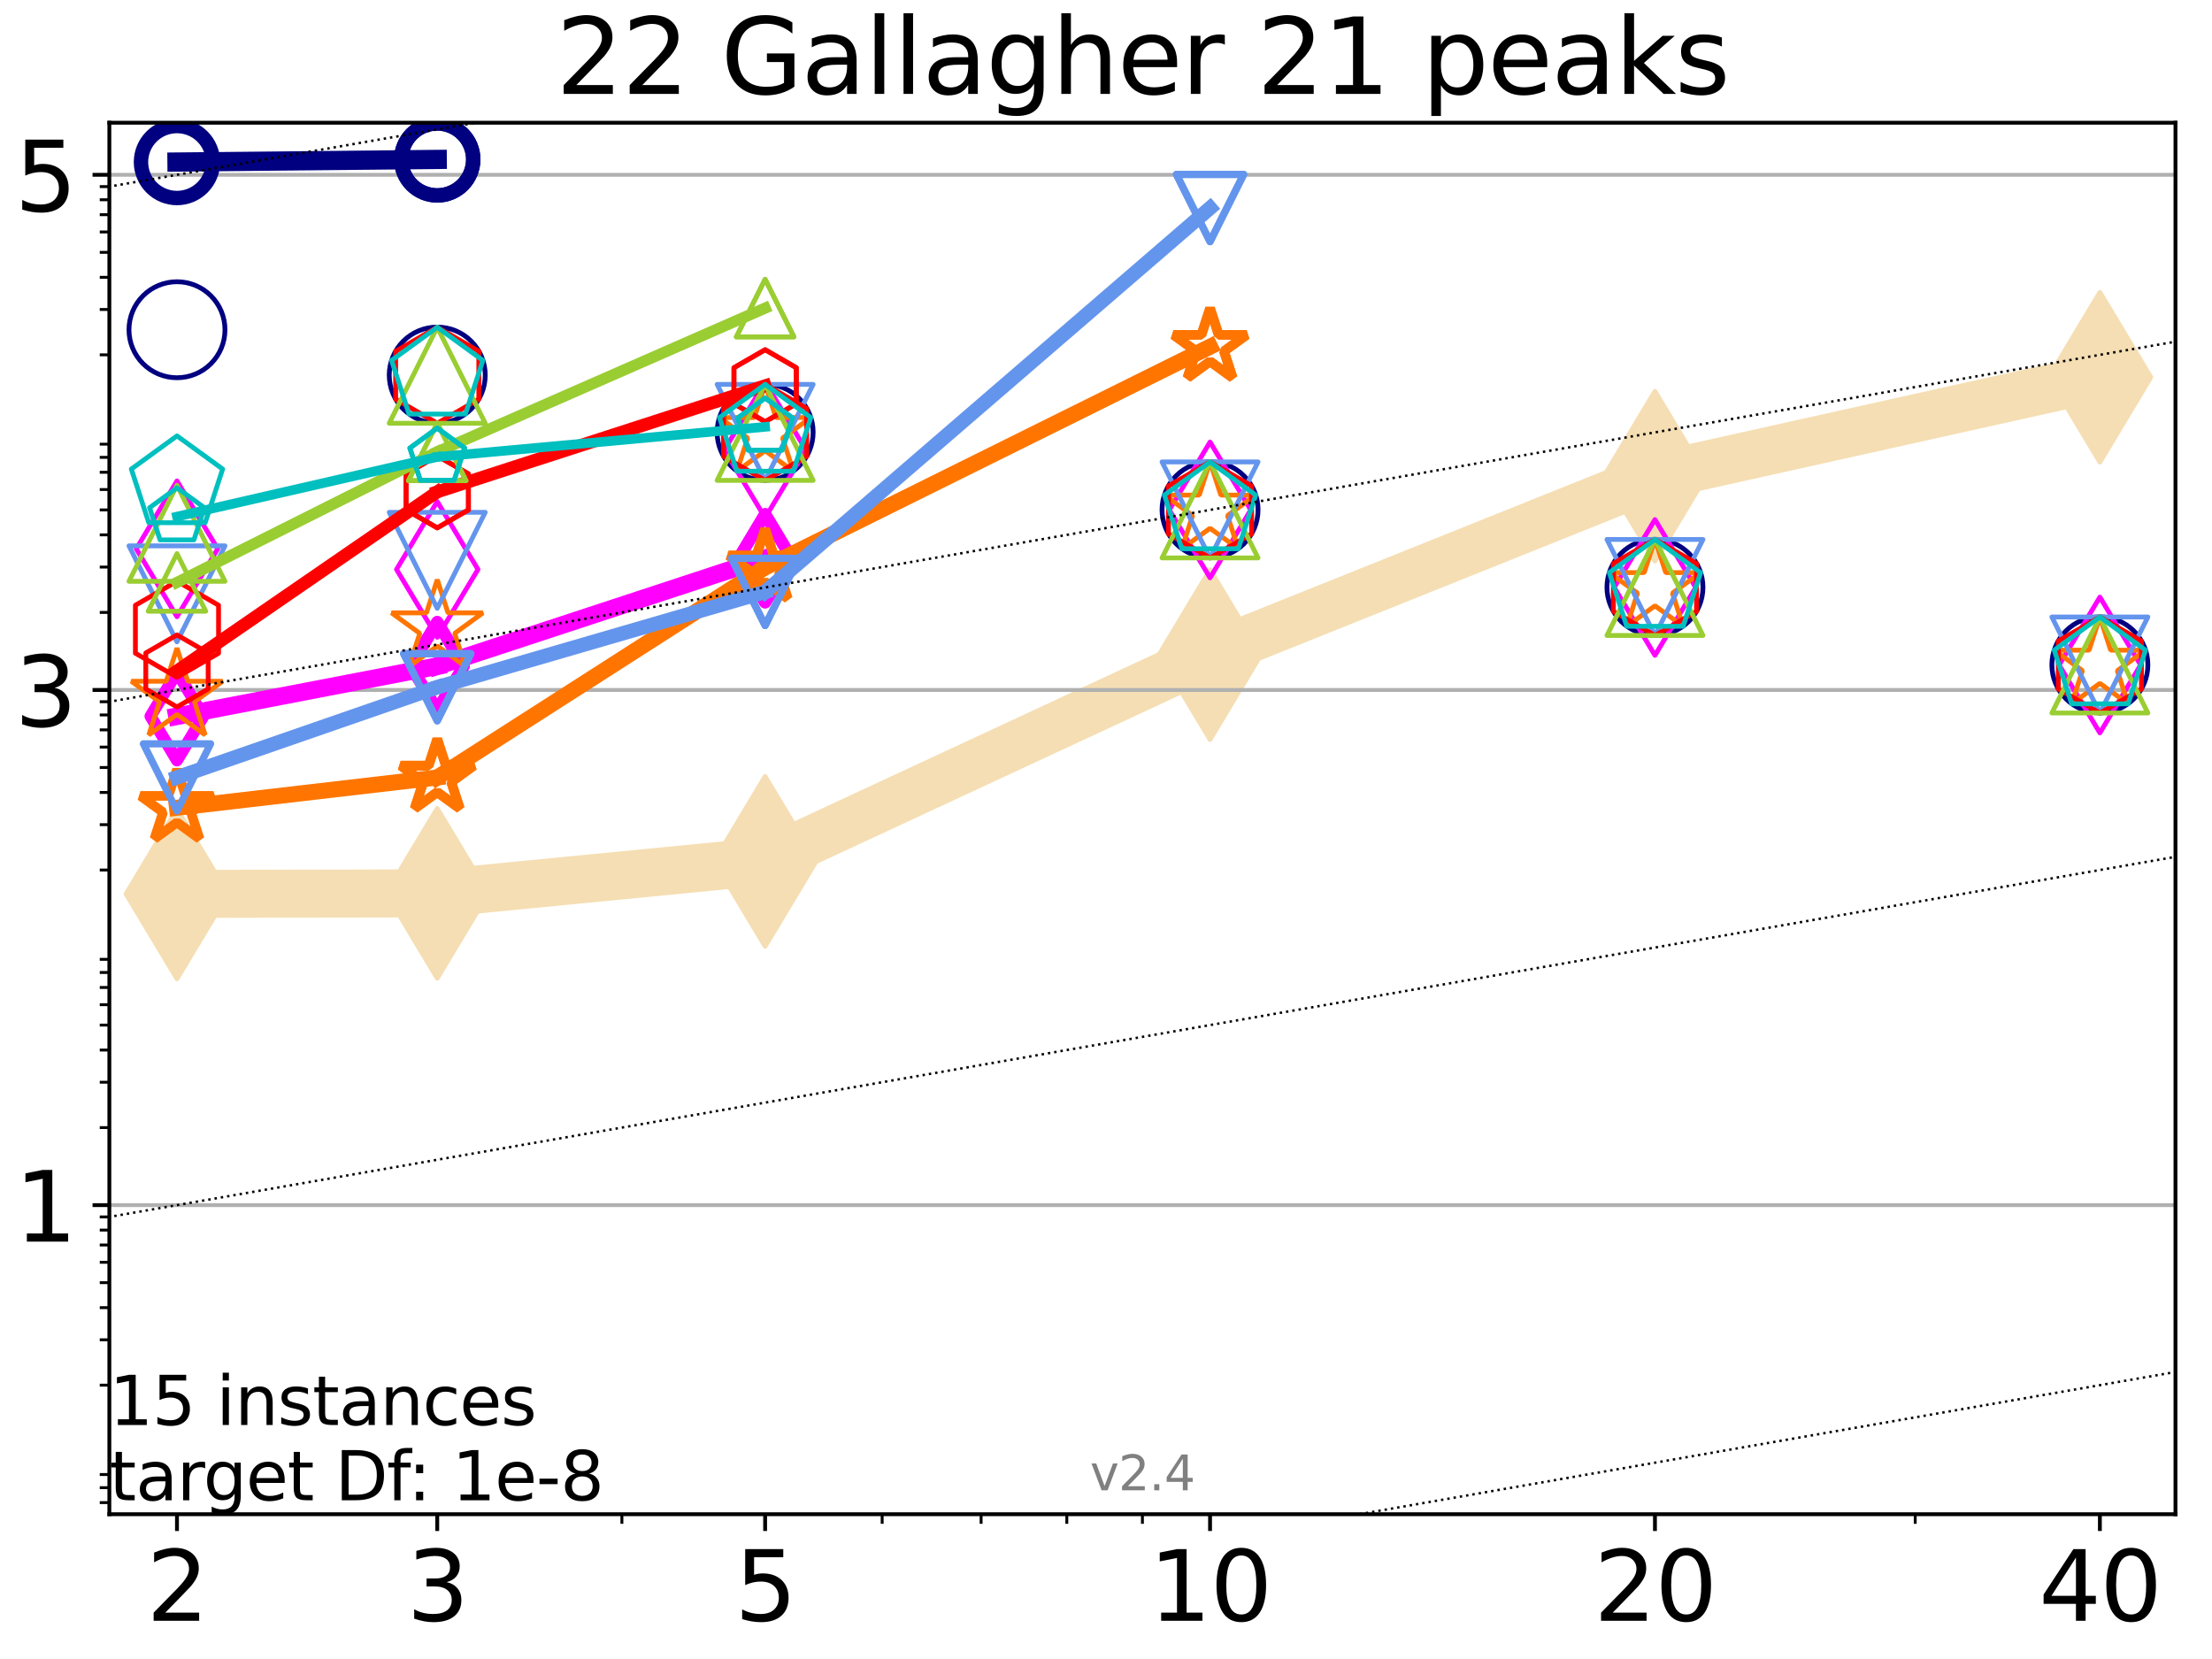 <?xml version="1.0" encoding="utf-8" standalone="no"?>
<!DOCTYPE svg PUBLIC "-//W3C//DTD SVG 1.1//EN"
  "http://www.w3.org/Graphics/SVG/1.1/DTD/svg11.dtd">
<svg height="345.6pt" version="1.1" viewBox="0 0 460.8 345.6" width="460.8pt" xmlns="http://www.w3.org/2000/svg" xmlns:xlink="http://www.w3.org/1999/xlink">
 <defs>
  <style type="text/css">*{stroke-linecap:butt;stroke-linejoin:round;}</style>
 </defs>
 <g id="figure_1">
  <g id="patch_1">
   <path d="M 0 345.6 
L 460.8 345.6 
L 460.8 0 
L 0 0 
z
" style="fill:#ffffff;"/>
  </g>
  <g id="axes_1">
   <g id="patch_2">
    <path d="M 22.78 315.44 
L 453.192 315.44 
L 453.192 25.56 
L 22.78 25.56 
z
" style="fill:#ffffff;"/>
   </g>
   <g id="line2d_1">
    <path clip-path="url(#pbd1f1d342b)" d="M 36.868 186.221 
L 91.085 186.101 
L 159.39 179.445 
L 252.074 136.374 
L 344.758 99.209 
L 437.443 78.586 
" style="fill:none;stroke:#f5deb3;stroke-linecap:square;stroke-width:10;"/>
    <defs>
     <path d="M 0 17.678 
L 10.607 0 
L 0 -17.678 
L -10.607 0 
z
" id="m19577a55ee" style="stroke:#f5deb3;stroke-linejoin:miter;"/>
    </defs>
    <g clip-path="url(#pbd1f1d342b)">
     <use style="fill:#f5deb3;stroke:#f5deb3;stroke-linejoin:miter;" x="36.868" xlink:href="#m19577a55ee" y="186.221"/>
     <use style="fill:#f5deb3;stroke:#f5deb3;stroke-linejoin:miter;" x="91.085" xlink:href="#m19577a55ee" y="186.101"/>
     <use style="fill:#f5deb3;stroke:#f5deb3;stroke-linejoin:miter;" x="159.39" xlink:href="#m19577a55ee" y="179.445"/>
     <use style="fill:#f5deb3;stroke:#f5deb3;stroke-linejoin:miter;" x="252.074" xlink:href="#m19577a55ee" y="136.374"/>
     <use style="fill:#f5deb3;stroke:#f5deb3;stroke-linejoin:miter;" x="344.758" xlink:href="#m19577a55ee" y="99.209"/>
     <use style="fill:#f5deb3;stroke:#f5deb3;stroke-linejoin:miter;" x="437.443" xlink:href="#m19577a55ee" y="78.586"/>
    </g>
   </g>
   <g id="matplotlib.axis_1">
    <g id="xtick_1">
     <g id="line2d_2">
      <defs>
       <path d="M 0 0 
L 0 3.5 
" id="m0a23d6e9ed" style="stroke:#000000;stroke-width:0.8;"/>
      </defs>
      <g>
       <use style="stroke:#000000;stroke-width:0.8;" x="36.868" xlink:href="#m0a23d6e9ed" y="315.44"/>
      </g>
     </g>
     <g id="text_1">
      <!-- 2 -->
      <g transform="translate(30.506 337.637)scale(0.2 -0.2)">
       <defs>
        <path d="M 1228 531 
L 3431 531 
L 3431 0 
L 469 0 
L 469 531 
Q 828 903 1448 1529 
Q 2069 2156 2228 2338 
Q 2531 2678 2651 2914 
Q 2772 3150 2772 3378 
Q 2772 3750 2511 3984 
Q 2250 4219 1831 4219 
Q 1534 4219 1204 4116 
Q 875 4013 500 3803 
L 500 4441 
Q 881 4594 1212 4672 
Q 1544 4750 1819 4750 
Q 2544 4750 2975 4387 
Q 3406 4025 3406 3419 
Q 3406 3131 3298 2873 
Q 3191 2616 2906 2266 
Q 2828 2175 2409 1742 
Q 1991 1309 1228 531 
z
" id="DejaVuSans-32" transform="scale(0.016)"/>
       </defs>
       <use xlink:href="#DejaVuSans-32"/>
      </g>
     </g>
    </g>
    <g id="xtick_2">
     <g id="line2d_3">
      <g>
       <use style="stroke:#000000;stroke-width:0.8;" x="91.085" xlink:href="#m0a23d6e9ed" y="315.44"/>
      </g>
     </g>
     <g id="text_2">
      <!-- 3 -->
      <g transform="translate(84.723 337.637)scale(0.2 -0.2)">
       <defs>
        <path d="M 2597 2516 
Q 3050 2419 3304 2112 
Q 3559 1806 3559 1356 
Q 3559 666 3084 287 
Q 2609 -91 1734 -91 
Q 1441 -91 1130 -33 
Q 819 25 488 141 
L 488 750 
Q 750 597 1062 519 
Q 1375 441 1716 441 
Q 2309 441 2620 675 
Q 2931 909 2931 1356 
Q 2931 1769 2642 2001 
Q 2353 2234 1838 2234 
L 1294 2234 
L 1294 2753 
L 1863 2753 
Q 2328 2753 2575 2939 
Q 2822 3125 2822 3475 
Q 2822 3834 2567 4026 
Q 2313 4219 1838 4219 
Q 1578 4219 1281 4162 
Q 984 4106 628 3988 
L 628 4550 
Q 988 4650 1302 4700 
Q 1616 4750 1894 4750 
Q 2613 4750 3031 4423 
Q 3450 4097 3450 3541 
Q 3450 3153 3228 2886 
Q 3006 2619 2597 2516 
z
" id="DejaVuSans-33" transform="scale(0.016)"/>
       </defs>
       <use xlink:href="#DejaVuSans-33"/>
      </g>
     </g>
    </g>
    <g id="xtick_3">
     <g id="line2d_4">
      <g>
       <use style="stroke:#000000;stroke-width:0.8;" x="159.39" xlink:href="#m0a23d6e9ed" y="315.44"/>
      </g>
     </g>
     <g id="text_3">
      <!-- 5 -->
      <g transform="translate(153.028 337.637)scale(0.2 -0.2)">
       <defs>
        <path d="M 691 4666 
L 3169 4666 
L 3169 4134 
L 1269 4134 
L 1269 2991 
Q 1406 3038 1543 3061 
Q 1681 3084 1819 3084 
Q 2600 3084 3056 2656 
Q 3513 2228 3513 1497 
Q 3513 744 3044 326 
Q 2575 -91 1722 -91 
Q 1428 -91 1123 -41 
Q 819 9 494 109 
L 494 744 
Q 775 591 1075 516 
Q 1375 441 1709 441 
Q 2250 441 2565 725 
Q 2881 1009 2881 1497 
Q 2881 1984 2565 2268 
Q 2250 2553 1709 2553 
Q 1456 2553 1204 2497 
Q 953 2441 691 2322 
L 691 4666 
z
" id="DejaVuSans-35" transform="scale(0.016)"/>
       </defs>
       <use xlink:href="#DejaVuSans-35"/>
      </g>
     </g>
    </g>
    <g id="xtick_4">
     <g id="line2d_5">
      <g>
       <use style="stroke:#000000;stroke-width:0.8;" x="252.074" xlink:href="#m0a23d6e9ed" y="315.44"/>
      </g>
     </g>
     <g id="text_4">
      <!-- 10 -->
      <g transform="translate(239.349 337.637)scale(0.2 -0.2)">
       <defs>
        <path d="M 794 531 
L 1825 531 
L 1825 4091 
L 703 3866 
L 703 4441 
L 1819 4666 
L 2450 4666 
L 2450 531 
L 3481 531 
L 3481 0 
L 794 0 
L 794 531 
z
" id="DejaVuSans-31" transform="scale(0.016)"/>
        <path d="M 2034 4250 
Q 1547 4250 1301 3770 
Q 1056 3291 1056 2328 
Q 1056 1369 1301 889 
Q 1547 409 2034 409 
Q 2525 409 2770 889 
Q 3016 1369 3016 2328 
Q 3016 3291 2770 3770 
Q 2525 4250 2034 4250 
z
M 2034 4750 
Q 2819 4750 3233 4129 
Q 3647 3509 3647 2328 
Q 3647 1150 3233 529 
Q 2819 -91 2034 -91 
Q 1250 -91 836 529 
Q 422 1150 422 2328 
Q 422 3509 836 4129 
Q 1250 4750 2034 4750 
z
" id="DejaVuSans-30" transform="scale(0.016)"/>
       </defs>
       <use xlink:href="#DejaVuSans-31"/>
       <use x="63.623" xlink:href="#DejaVuSans-30"/>
      </g>
     </g>
    </g>
    <g id="xtick_5">
     <g id="line2d_6">
      <g>
       <use style="stroke:#000000;stroke-width:0.8;" x="344.758" xlink:href="#m0a23d6e9ed" y="315.44"/>
      </g>
     </g>
     <g id="text_5">
      <!-- 20 -->
      <g transform="translate(332.033 337.637)scale(0.2 -0.2)">
       <use xlink:href="#DejaVuSans-32"/>
       <use x="63.623" xlink:href="#DejaVuSans-30"/>
      </g>
     </g>
    </g>
    <g id="xtick_6">
     <g id="line2d_7">
      <g>
       <use style="stroke:#000000;stroke-width:0.8;" x="437.443" xlink:href="#m0a23d6e9ed" y="315.44"/>
      </g>
     </g>
     <g id="text_6">
      <!-- 40 -->
      <g transform="translate(424.718 337.637)scale(0.2 -0.2)">
       <defs>
        <path d="M 2419 4116 
L 825 1625 
L 2419 1625 
L 2419 4116 
z
M 2253 4666 
L 3047 4666 
L 3047 1625 
L 3713 1625 
L 3713 1100 
L 3047 1100 
L 3047 0 
L 2419 0 
L 2419 1100 
L 313 1100 
L 313 1709 
L 2253 4666 
z
" id="DejaVuSans-34" transform="scale(0.016)"/>
       </defs>
       <use xlink:href="#DejaVuSans-34"/>
       <use x="63.623" xlink:href="#DejaVuSans-30"/>
      </g>
     </g>
    </g>
    <g id="xtick_7">
     <g id="line2d_8">
      <defs>
       <path d="M 0 0 
L 0 2 
" id="m1b835c2654" style="stroke:#000000;stroke-width:0.6;"/>
      </defs>
      <g>
       <use style="stroke:#000000;stroke-width:0.6;" x="129.552" xlink:href="#m1b835c2654" y="315.44"/>
      </g>
     </g>
    </g>
    <g id="xtick_8">
     <g id="line2d_9">
      <g>
       <use style="stroke:#000000;stroke-width:0.6;" x="183.769" xlink:href="#m1b835c2654" y="315.44"/>
      </g>
     </g>
    </g>
    <g id="xtick_9">
     <g id="line2d_10">
      <g>
       <use style="stroke:#000000;stroke-width:0.6;" x="204.381" xlink:href="#m1b835c2654" y="315.44"/>
      </g>
     </g>
    </g>
    <g id="xtick_10">
     <g id="line2d_11">
      <g>
       <use style="stroke:#000000;stroke-width:0.6;" x="222.237" xlink:href="#m1b835c2654" y="315.44"/>
      </g>
     </g>
    </g>
    <g id="xtick_11">
     <g id="line2d_12">
      <g>
       <use style="stroke:#000000;stroke-width:0.6;" x="237.986" xlink:href="#m1b835c2654" y="315.44"/>
      </g>
     </g>
    </g>
    <g id="xtick_12">
     <g id="line2d_13">
      <g>
       <use style="stroke:#000000;stroke-width:0.6;" x="398.975" xlink:href="#m1b835c2654" y="315.44"/>
      </g>
     </g>
    </g>
   </g>
   <g id="matplotlib.axis_2">
    <g id="ytick_1">
     <g id="line2d_14">
      <path clip-path="url(#pbd1f1d342b)" d="M 22.78 251.05 
L 453.192 251.05 
" style="fill:none;stroke:#b0b0b0;stroke-linecap:square;stroke-width:0.8;"/>
     </g>
     <g id="line2d_15">
      <defs>
       <path d="M 0 0 
L -3.5 0 
" id="m2007f2a5db" style="stroke:#000000;stroke-width:0.8;"/>
      </defs>
      <g>
       <use style="stroke:#000000;stroke-width:0.8;" x="22.78" xlink:href="#m2007f2a5db" y="251.05"/>
      </g>
     </g>
     <g id="text_7">
      <!-- 1 -->
      <g transform="translate(3.055 258.648)scale(0.2 -0.2)">
       <use xlink:href="#DejaVuSans-31"/>
      </g>
     </g>
    </g>
    <g id="ytick_2">
     <g id="line2d_16">
      <path clip-path="url(#pbd1f1d342b)" d="M 22.78 143.732 
L 453.192 143.732 
" style="fill:none;stroke:#b0b0b0;stroke-linecap:square;stroke-width:0.8;"/>
     </g>
     <g id="line2d_17">
      <g>
       <use style="stroke:#000000;stroke-width:0.8;" x="22.78" xlink:href="#m2007f2a5db" y="143.732"/>
      </g>
     </g>
     <g id="text_8">
      <!-- 3 -->
      <g transform="translate(3.055 151.331)scale(0.2 -0.2)">
       <use xlink:href="#DejaVuSans-33"/>
      </g>
     </g>
    </g>
    <g id="ytick_3">
     <g id="line2d_18">
      <path clip-path="url(#pbd1f1d342b)" d="M 22.78 36.415 
L 453.192 36.415 
" style="fill:none;stroke:#b0b0b0;stroke-linecap:square;stroke-width:0.8;"/>
     </g>
     <g id="line2d_19">
      <g>
       <use style="stroke:#000000;stroke-width:0.8;" x="22.78" xlink:href="#m2007f2a5db" y="36.415"/>
      </g>
     </g>
     <g id="text_9">
      <!-- 5 -->
      <g transform="translate(3.055 44.013)scale(0.2 -0.2)">
       <use xlink:href="#DejaVuSans-35"/>
      </g>
     </g>
    </g>
    <g id="ytick_4">
     <g id="line2d_20">
      <defs>
       <path d="M 0 0 
L -2 0 
" id="m1421a7de44" style="stroke:#000000;stroke-width:0.6;"/>
      </defs>
      <g>
       <use style="stroke:#000000;stroke-width:0.6;" x="22.78" xlink:href="#m1421a7de44" y="313.02"/>
      </g>
     </g>
    </g>
    <g id="ytick_5">
     <g id="line2d_21">
      <g>
       <use style="stroke:#000000;stroke-width:0.6;" x="22.78" xlink:href="#m1421a7de44" y="309.908"/>
      </g>
     </g>
    </g>
    <g id="ytick_6">
     <g id="line2d_22">
      <g>
       <use style="stroke:#000000;stroke-width:0.6;" x="22.78" xlink:href="#m1421a7de44" y="307.164"/>
      </g>
     </g>
    </g>
    <g id="ytick_7">
     <g id="line2d_23">
      <g>
       <use style="stroke:#000000;stroke-width:0.6;" x="22.78" xlink:href="#m1421a7de44" y="288.555"/>
      </g>
     </g>
    </g>
    <g id="ytick_8">
     <g id="line2d_24">
      <g>
       <use style="stroke:#000000;stroke-width:0.6;" x="22.78" xlink:href="#m1421a7de44" y="279.107"/>
      </g>
     </g>
    </g>
    <g id="ytick_9">
     <g id="line2d_25">
      <g>
       <use style="stroke:#000000;stroke-width:0.6;" x="22.78" xlink:href="#m1421a7de44" y="272.403"/>
      </g>
     </g>
    </g>
    <g id="ytick_10">
     <g id="line2d_26">
      <g>
       <use style="stroke:#000000;stroke-width:0.6;" x="22.78" xlink:href="#m1421a7de44" y="267.202"/>
      </g>
     </g>
    </g>
    <g id="ytick_11">
     <g id="line2d_27">
      <g>
       <use style="stroke:#000000;stroke-width:0.6;" x="22.78" xlink:href="#m1421a7de44" y="262.954"/>
      </g>
     </g>
    </g>
    <g id="ytick_12">
     <g id="line2d_28">
      <g>
       <use style="stroke:#000000;stroke-width:0.6;" x="22.78" xlink:href="#m1421a7de44" y="259.361"/>
      </g>
     </g>
    </g>
    <g id="ytick_13">
     <g id="line2d_29">
      <g>
       <use style="stroke:#000000;stroke-width:0.6;" x="22.78" xlink:href="#m1421a7de44" y="256.25"/>
      </g>
     </g>
    </g>
    <g id="ytick_14">
     <g id="line2d_30">
      <g>
       <use style="stroke:#000000;stroke-width:0.6;" x="22.78" xlink:href="#m1421a7de44" y="253.505"/>
      </g>
     </g>
    </g>
    <g id="ytick_15">
     <g id="line2d_31">
      <g>
       <use style="stroke:#000000;stroke-width:0.6;" x="22.78" xlink:href="#m1421a7de44" y="234.897"/>
      </g>
     </g>
    </g>
    <g id="ytick_16">
     <g id="line2d_32">
      <g>
       <use style="stroke:#000000;stroke-width:0.6;" x="22.78" xlink:href="#m1421a7de44" y="225.448"/>
      </g>
     </g>
    </g>
    <g id="ytick_17">
     <g id="line2d_33">
      <g>
       <use style="stroke:#000000;stroke-width:0.6;" x="22.78" xlink:href="#m1421a7de44" y="218.744"/>
      </g>
     </g>
    </g>
    <g id="ytick_18">
     <g id="line2d_34">
      <g>
       <use style="stroke:#000000;stroke-width:0.6;" x="22.78" xlink:href="#m1421a7de44" y="213.544"/>
      </g>
     </g>
    </g>
    <g id="ytick_19">
     <g id="line2d_35">
      <g>
       <use style="stroke:#000000;stroke-width:0.6;" x="22.78" xlink:href="#m1421a7de44" y="209.295"/>
      </g>
     </g>
    </g>
    <g id="ytick_20">
     <g id="line2d_36">
      <g>
       <use style="stroke:#000000;stroke-width:0.6;" x="22.78" xlink:href="#m1421a7de44" y="205.703"/>
      </g>
     </g>
    </g>
    <g id="ytick_21">
     <g id="line2d_37">
      <g>
       <use style="stroke:#000000;stroke-width:0.6;" x="22.78" xlink:href="#m1421a7de44" y="202.591"/>
      </g>
     </g>
    </g>
    <g id="ytick_22">
     <g id="line2d_38">
      <g>
       <use style="stroke:#000000;stroke-width:0.6;" x="22.78" xlink:href="#m1421a7de44" y="199.846"/>
      </g>
     </g>
    </g>
    <g id="ytick_23">
     <g id="line2d_39">
      <g>
       <use style="stroke:#000000;stroke-width:0.6;" x="22.78" xlink:href="#m1421a7de44" y="181.238"/>
      </g>
     </g>
    </g>
    <g id="ytick_24">
     <g id="line2d_40">
      <g>
       <use style="stroke:#000000;stroke-width:0.6;" x="22.78" xlink:href="#m1421a7de44" y="171.789"/>
      </g>
     </g>
    </g>
    <g id="ytick_25">
     <g id="line2d_41">
      <g>
       <use style="stroke:#000000;stroke-width:0.6;" x="22.78" xlink:href="#m1421a7de44" y="165.085"/>
      </g>
     </g>
    </g>
    <g id="ytick_26">
     <g id="line2d_42">
      <g>
       <use style="stroke:#000000;stroke-width:0.6;" x="22.78" xlink:href="#m1421a7de44" y="159.885"/>
      </g>
     </g>
    </g>
    <g id="ytick_27">
     <g id="line2d_43">
      <g>
       <use style="stroke:#000000;stroke-width:0.6;" x="22.78" xlink:href="#m1421a7de44" y="155.636"/>
      </g>
     </g>
    </g>
    <g id="ytick_28">
     <g id="line2d_44">
      <g>
       <use style="stroke:#000000;stroke-width:0.6;" x="22.78" xlink:href="#m1421a7de44" y="152.044"/>
      </g>
     </g>
    </g>
    <g id="ytick_29">
     <g id="line2d_45">
      <g>
       <use style="stroke:#000000;stroke-width:0.6;" x="22.78" xlink:href="#m1421a7de44" y="148.932"/>
      </g>
     </g>
    </g>
    <g id="ytick_30">
     <g id="line2d_46">
      <g>
       <use style="stroke:#000000;stroke-width:0.6;" x="22.78" xlink:href="#m1421a7de44" y="146.187"/>
      </g>
     </g>
    </g>
    <g id="ytick_31">
     <g id="line2d_47">
      <g>
       <use style="stroke:#000000;stroke-width:0.6;" x="22.78" xlink:href="#m1421a7de44" y="127.579"/>
      </g>
     </g>
    </g>
    <g id="ytick_32">
     <g id="line2d_48">
      <g>
       <use style="stroke:#000000;stroke-width:0.6;" x="22.78" xlink:href="#m1421a7de44" y="118.131"/>
      </g>
     </g>
    </g>
    <g id="ytick_33">
     <g id="line2d_49">
      <g>
       <use style="stroke:#000000;stroke-width:0.6;" x="22.78" xlink:href="#m1421a7de44" y="111.426"/>
      </g>
     </g>
    </g>
    <g id="ytick_34">
     <g id="line2d_50">
      <g>
       <use style="stroke:#000000;stroke-width:0.6;" x="22.78" xlink:href="#m1421a7de44" y="106.226"/>
      </g>
     </g>
    </g>
    <g id="ytick_35">
     <g id="line2d_51">
      <g>
       <use style="stroke:#000000;stroke-width:0.6;" x="22.78" xlink:href="#m1421a7de44" y="101.978"/>
      </g>
     </g>
    </g>
    <g id="ytick_36">
     <g id="line2d_52">
      <g>
       <use style="stroke:#000000;stroke-width:0.6;" x="22.78" xlink:href="#m1421a7de44" y="98.385"/>
      </g>
     </g>
    </g>
    <g id="ytick_37">
     <g id="line2d_53">
      <g>
       <use style="stroke:#000000;stroke-width:0.6;" x="22.78" xlink:href="#m1421a7de44" y="95.274"/>
      </g>
     </g>
    </g>
    <g id="ytick_38">
     <g id="line2d_54">
      <g>
       <use style="stroke:#000000;stroke-width:0.6;" x="22.78" xlink:href="#m1421a7de44" y="92.529"/>
      </g>
     </g>
    </g>
    <g id="ytick_39">
     <g id="line2d_55">
      <g>
       <use style="stroke:#000000;stroke-width:0.6;" x="22.78" xlink:href="#m1421a7de44" y="73.921"/>
      </g>
     </g>
    </g>
    <g id="ytick_40">
     <g id="line2d_56">
      <g>
       <use style="stroke:#000000;stroke-width:0.6;" x="22.78" xlink:href="#m1421a7de44" y="64.472"/>
      </g>
     </g>
    </g>
    <g id="ytick_41">
     <g id="line2d_57">
      <g>
       <use style="stroke:#000000;stroke-width:0.6;" x="22.78" xlink:href="#m1421a7de44" y="57.768"/>
      </g>
     </g>
    </g>
    <g id="ytick_42">
     <g id="line2d_58">
      <g>
       <use style="stroke:#000000;stroke-width:0.6;" x="22.78" xlink:href="#m1421a7de44" y="52.568"/>
      </g>
     </g>
    </g>
    <g id="ytick_43">
     <g id="line2d_59">
      <g>
       <use style="stroke:#000000;stroke-width:0.6;" x="22.78" xlink:href="#m1421a7de44" y="48.319"/>
      </g>
     </g>
    </g>
    <g id="ytick_44">
     <g id="line2d_60">
      <g>
       <use style="stroke:#000000;stroke-width:0.6;" x="22.78" xlink:href="#m1421a7de44" y="44.727"/>
      </g>
     </g>
    </g>
    <g id="ytick_45">
     <g id="line2d_61">
      <g>
       <use style="stroke:#000000;stroke-width:0.6;" x="22.78" xlink:href="#m1421a7de44" y="41.615"/>
      </g>
     </g>
    </g>
    <g id="ytick_46">
     <g id="line2d_62">
      <g>
       <use style="stroke:#000000;stroke-width:0.6;" x="22.78" xlink:href="#m1421a7de44" y="38.87"/>
      </g>
     </g>
    </g>
   </g>
   <g id="line2d_63">
    <path clip-path="url(#pbd1f1d342b)" d="M 36.868 33.754 
L 91.085 33.211 
" style="fill:none;stroke:#000080;stroke-linecap:square;stroke-width:4;"/>
    <defs>
     <path d="M 0 7.5 
C 1.989 7.5 3.897 6.71 5.303 5.303 
C 6.71 3.897 7.5 1.989 7.5 0 
C 7.5 -1.989 6.71 -3.897 5.303 -5.303 
C 3.897 -6.71 1.989 -7.5 0 -7.5 
C -1.989 -7.5 -3.897 -6.71 -5.303 -5.303 
C -6.71 -3.897 -7.5 -1.989 -7.5 0 
C -7.5 1.989 -6.71 3.897 -5.303 5.303 
C -3.897 6.71 -1.989 7.5 0 7.5 
z
" id="m109d2ca7d6" style="stroke:#000080;stroke-width:3;"/>
    </defs>
    <g clip-path="url(#pbd1f1d342b)">
     <use style="fill-opacity:0;stroke:#000080;stroke-width:3;" x="36.868" xlink:href="#m109d2ca7d6" y="33.754"/>
     <use style="fill-opacity:0;stroke:#000080;stroke-width:3;" x="91.085" xlink:href="#m109d2ca7d6" y="33.211"/>
    </g>
   </g>
   <g id="line2d_64">
    <path clip-path="url(#pbd1f1d342b)" d="M 91.085 33.211 
" style="fill:none;stroke:#000080;stroke-linecap:square;stroke-width:4;"/>
    <g clip-path="url(#pbd1f1d342b)">
     <use style="fill-opacity:0;stroke:#000080;stroke-width:3;" x="91.085" xlink:href="#m109d2ca7d6" y="33.211"/>
    </g>
   </g>
   <g id="line2d_65"/>
   <g id="line2d_66">
    <defs>
     <path d="M 0 10 
C 2.652 10 5.196 8.946 7.071 7.071 
C 8.946 5.196 10 2.652 10 0 
C 10 -2.652 8.946 -5.196 7.071 -7.071 
C 5.196 -8.946 2.652 -10 0 -10 
C -2.652 -10 -5.196 -8.946 -7.071 -7.071 
C -8.946 -5.196 -10 -2.652 -10 0 
C -10 2.652 -8.946 5.196 -7.071 7.071 
C -5.196 8.946 -2.652 10 0 10 
z
" id="m37c5e96f51" style="stroke:#000080;"/>
    </defs>
    <g clip-path="url(#pbd1f1d342b)">
     <use style="fill-opacity:0;stroke:#000080;" x="36.868" xlink:href="#m37c5e96f51" y="68.691"/>
     <use style="fill-opacity:0;stroke:#000080;" x="91.085" xlink:href="#m37c5e96f51" y="78.14"/>
     <use style="fill-opacity:0;stroke:#000080;" x="159.39" xlink:href="#m37c5e96f51" y="90.044"/>
     <use style="fill-opacity:0;stroke:#000080;" x="252.074" xlink:href="#m37c5e96f51" y="106.197"/>
     <use style="fill-opacity:0;stroke:#000080;" x="344.758" xlink:href="#m37c5e96f51" y="122.349"/>
     <use style="fill-opacity:0;stroke:#000080;" x="437.443" xlink:href="#m37c5e96f51" y="138.502"/>
    </g>
   </g>
   <g id="line2d_67">
    <path clip-path="url(#pbd1f1d342b)" d="M 36.868 149.207 
L 91.085 138.769 
" style="fill:none;stroke:#ff00ff;stroke-linecap:square;stroke-width:3.667;"/>
    <defs>
     <path d="M 0 9.192 
L 5.515 0 
L 0 -9.192 
L -5.515 0 
z
" id="m21bbbab44a" style="stroke:#ff00ff;stroke-linejoin:miter;stroke-width:2.5;"/>
    </defs>
    <g clip-path="url(#pbd1f1d342b)">
     <use style="fill-opacity:0;stroke:#ff00ff;stroke-linejoin:miter;stroke-width:2.5;" x="36.868" xlink:href="#m21bbbab44a" y="149.207"/>
     <use style="fill-opacity:0;stroke:#ff00ff;stroke-linejoin:miter;stroke-width:2.5;" x="91.085" xlink:href="#m21bbbab44a" y="138.769"/>
    </g>
   </g>
   <g id="line2d_68">
    <path clip-path="url(#pbd1f1d342b)" d="M 91.085 138.769 
L 159.39 116.299 
" style="fill:none;stroke:#ff00ff;stroke-linecap:square;stroke-width:3.667;"/>
    <g clip-path="url(#pbd1f1d342b)">
     <use style="fill-opacity:0;stroke:#ff00ff;stroke-linejoin:miter;stroke-width:2.5;" x="91.085" xlink:href="#m21bbbab44a" y="138.769"/>
     <use style="fill-opacity:0;stroke:#ff00ff;stroke-linejoin:miter;stroke-width:2.5;" x="159.39" xlink:href="#m21bbbab44a" y="116.299"/>
    </g>
   </g>
   <g id="line2d_69">
    <path clip-path="url(#pbd1f1d342b)" d="M 159.39 116.299 
" style="fill:none;stroke:#ff00ff;stroke-linecap:square;stroke-width:3.667;"/>
    <g clip-path="url(#pbd1f1d342b)">
     <use style="fill-opacity:0;stroke:#ff00ff;stroke-linejoin:miter;stroke-width:2.5;" x="159.39" xlink:href="#m21bbbab44a" y="116.299"/>
    </g>
   </g>
   <g id="line2d_70"/>
   <g id="line2d_71">
    <defs>
     <path d="M 0 14.142 
L 8.485 0 
L 0 -14.142 
L -8.485 0 
z
" id="maedd2907c1" style="stroke:#ff00ff;stroke-linejoin:miter;"/>
    </defs>
    <g clip-path="url(#pbd1f1d342b)">
     <use style="fill-opacity:0;stroke:#ff00ff;stroke-linejoin:miter;" x="36.868" xlink:href="#maedd2907c1" y="114.329"/>
     <use style="fill-opacity:0;stroke:#ff00ff;stroke-linejoin:miter;" x="91.085" xlink:href="#maedd2907c1" y="118.62"/>
     <use style="fill-opacity:0;stroke:#ff00ff;stroke-linejoin:miter;" x="159.39" xlink:href="#maedd2907c1" y="93.727"/>
     <use style="fill-opacity:0;stroke:#ff00ff;stroke-linejoin:miter;" x="252.074" xlink:href="#maedd2907c1" y="106.226"/>
     <use style="fill-opacity:0;stroke:#ff00ff;stroke-linejoin:miter;" x="344.758" xlink:href="#maedd2907c1" y="122.379"/>
     <use style="fill-opacity:0;stroke:#ff00ff;stroke-linejoin:miter;" x="437.443" xlink:href="#maedd2907c1" y="138.532"/>
    </g>
   </g>
   <g id="line2d_72">
    <path clip-path="url(#pbd1f1d342b)" d="M 36.868 168.272 
L 91.085 161.963 
" style="fill:none;stroke:#ff7500;stroke-linecap:square;stroke-width:3.333;"/>
    <defs>
     <path d="M 0 -8 
L -1.796 -2.472 
L -7.608 -2.472 
L -2.906 0.944 
L -4.702 6.472 
L -0 3.056 
L 4.702 6.472 
L 2.906 0.944 
L 7.608 -2.472 
L 1.796 -2.472 
z
" id="mf32d2ec00e" style="stroke:#ff7500;stroke-linejoin:bevel;stroke-width:2;"/>
    </defs>
    <g clip-path="url(#pbd1f1d342b)">
     <use style="fill-opacity:0;stroke:#ff7500;stroke-linejoin:bevel;stroke-width:2;" x="36.868" xlink:href="#mf32d2ec00e" y="168.272"/>
     <use style="fill-opacity:0;stroke:#ff7500;stroke-linejoin:bevel;stroke-width:2;" x="91.085" xlink:href="#mf32d2ec00e" y="161.963"/>
    </g>
   </g>
   <g id="line2d_73">
    <path clip-path="url(#pbd1f1d342b)" d="M 91.085 161.963 
L 159.39 118.19 
" style="fill:none;stroke:#ff7500;stroke-linecap:square;stroke-width:3.333;"/>
    <g clip-path="url(#pbd1f1d342b)">
     <use style="fill-opacity:0;stroke:#ff7500;stroke-linejoin:bevel;stroke-width:2;" x="91.085" xlink:href="#mf32d2ec00e" y="161.963"/>
     <use style="fill-opacity:0;stroke:#ff7500;stroke-linejoin:bevel;stroke-width:2;" x="159.39" xlink:href="#mf32d2ec00e" y="118.19"/>
    </g>
   </g>
   <g id="line2d_74">
    <path clip-path="url(#pbd1f1d342b)" d="M 159.39 118.19 
L 252.074 72.224 
" style="fill:none;stroke:#ff7500;stroke-linecap:square;stroke-width:3.333;"/>
    <g clip-path="url(#pbd1f1d342b)">
     <use style="fill-opacity:0;stroke:#ff7500;stroke-linejoin:bevel;stroke-width:2;" x="159.39" xlink:href="#mf32d2ec00e" y="118.19"/>
     <use style="fill-opacity:0;stroke:#ff7500;stroke-linejoin:bevel;stroke-width:2;" x="252.074" xlink:href="#mf32d2ec00e" y="72.224"/>
    </g>
   </g>
   <g id="line2d_75">
    <path clip-path="url(#pbd1f1d342b)" d="M 252.074 72.224 
" style="fill:none;stroke:#ff7500;stroke-linecap:square;stroke-width:3.333;"/>
    <g clip-path="url(#pbd1f1d342b)">
     <use style="fill-opacity:0;stroke:#ff7500;stroke-linejoin:bevel;stroke-width:2;" x="252.074" xlink:href="#mf32d2ec00e" y="72.224"/>
    </g>
   </g>
   <g id="line2d_76"/>
   <g id="line2d_77">
    <defs>
     <path d="M 0 -10 
L -2.245 -3.09 
L -9.511 -3.09 
L -3.633 1.18 
L -5.878 8.09 
L -0 3.82 
L 5.878 8.09 
L 3.633 1.18 
L 9.511 -3.09 
L 2.245 -3.09 
z
" id="m6cd89293ca" style="stroke:#ff7500;stroke-linejoin:bevel;"/>
    </defs>
    <g clip-path="url(#pbd1f1d342b)">
     <use style="fill-opacity:0;stroke:#ff7500;stroke-linejoin:bevel;" x="36.868" xlink:href="#m6cd89293ca" y="145.014"/>
     <use style="fill-opacity:0;stroke:#ff7500;stroke-linejoin:bevel;" x="91.085" xlink:href="#m6cd89293ca" y="130.762"/>
     <use style="fill-opacity:0;stroke:#ff7500;stroke-linejoin:bevel;" x="159.39" xlink:href="#m6cd89293ca" y="90.074"/>
     <use style="fill-opacity:0;stroke:#ff7500;stroke-linejoin:bevel;" x="252.074" xlink:href="#m6cd89293ca" y="106.226"/>
     <use style="fill-opacity:0;stroke:#ff7500;stroke-linejoin:bevel;" x="344.758" xlink:href="#m6cd89293ca" y="122.379"/>
     <use style="fill-opacity:0;stroke:#ff7500;stroke-linejoin:bevel;" x="437.443" xlink:href="#m6cd89293ca" y="138.532"/>
    </g>
   </g>
   <g id="line2d_78">
    <path clip-path="url(#pbd1f1d342b)" d="M 36.868 161.948 
L 91.085 143.165 
" style="fill:none;stroke:#6495ed;stroke-linecap:square;stroke-width:3;"/>
    <defs>
     <path d="M -0 7 
L 7 -7 
L -7 -7 
z
" id="mb4ecd48d44" style="stroke:#6495ed;stroke-linejoin:miter;stroke-width:1.5;"/>
    </defs>
    <g clip-path="url(#pbd1f1d342b)">
     <use style="fill-opacity:0;stroke:#6495ed;stroke-linejoin:miter;stroke-width:1.5;" x="36.868" xlink:href="#mb4ecd48d44" y="161.948"/>
     <use style="fill-opacity:0;stroke:#6495ed;stroke-linejoin:miter;stroke-width:1.5;" x="91.085" xlink:href="#mb4ecd48d44" y="143.165"/>
    </g>
   </g>
   <g id="line2d_79">
    <path clip-path="url(#pbd1f1d342b)" d="M 91.085 143.165 
L 159.39 123.304 
" style="fill:none;stroke:#6495ed;stroke-linecap:square;stroke-width:3;"/>
    <g clip-path="url(#pbd1f1d342b)">
     <use style="fill-opacity:0;stroke:#6495ed;stroke-linejoin:miter;stroke-width:1.5;" x="91.085" xlink:href="#mb4ecd48d44" y="143.165"/>
     <use style="fill-opacity:0;stroke:#6495ed;stroke-linejoin:miter;stroke-width:1.5;" x="159.39" xlink:href="#mb4ecd48d44" y="123.304"/>
    </g>
   </g>
   <g id="line2d_80">
    <path clip-path="url(#pbd1f1d342b)" d="M 159.39 123.304 
L 252.074 43.334 
" style="fill:none;stroke:#6495ed;stroke-linecap:square;stroke-width:3;"/>
    <g clip-path="url(#pbd1f1d342b)">
     <use style="fill-opacity:0;stroke:#6495ed;stroke-linejoin:miter;stroke-width:1.5;" x="159.39" xlink:href="#mb4ecd48d44" y="123.304"/>
     <use style="fill-opacity:0;stroke:#6495ed;stroke-linejoin:miter;stroke-width:1.5;" x="252.074" xlink:href="#mb4ecd48d44" y="43.334"/>
    </g>
   </g>
   <g id="line2d_81">
    <path clip-path="url(#pbd1f1d342b)" d="M 252.074 43.334 
" style="fill:none;stroke:#6495ed;stroke-linecap:square;stroke-width:3;"/>
    <g clip-path="url(#pbd1f1d342b)">
     <use style="fill-opacity:0;stroke:#6495ed;stroke-linejoin:miter;stroke-width:1.5;" x="252.074" xlink:href="#mb4ecd48d44" y="43.334"/>
    </g>
   </g>
   <g id="line2d_82"/>
   <g id="line2d_83">
    <defs>
     <path d="M -0 10 
L 10 -10 
L -10 -10 
z
" id="m13f7c94bcc" style="stroke:#6495ed;stroke-linejoin:miter;"/>
    </defs>
    <g clip-path="url(#pbd1f1d342b)">
     <use style="fill-opacity:0;stroke:#6495ed;stroke-linejoin:miter;" x="36.868" xlink:href="#m13f7c94bcc" y="123.712"/>
     <use style="fill-opacity:0;stroke:#6495ed;stroke-linejoin:miter;" x="91.085" xlink:href="#m13f7c94bcc" y="116.724"/>
     <use style="fill-opacity:0;stroke:#6495ed;stroke-linejoin:miter;" x="159.39" xlink:href="#m13f7c94bcc" y="90.074"/>
     <use style="fill-opacity:0;stroke:#6495ed;stroke-linejoin:miter;" x="252.074" xlink:href="#m13f7c94bcc" y="106.226"/>
     <use style="fill-opacity:0;stroke:#6495ed;stroke-linejoin:miter;" x="344.758" xlink:href="#m13f7c94bcc" y="122.379"/>
     <use style="fill-opacity:0;stroke:#6495ed;stroke-linejoin:miter;" x="437.443" xlink:href="#m13f7c94bcc" y="138.532"/>
    </g>
   </g>
   <g id="line2d_84">
    <path clip-path="url(#pbd1f1d342b)" d="M 36.868 139.768 
L 91.085 102.464 
" style="fill:none;stroke:#ff0000;stroke-linecap:square;stroke-width:2.667;"/>
    <defs>
     <path d="M 0 -7.5 
L -6.495 -3.75 
L -6.495 3.75 
L -0 7.5 
L 6.495 3.75 
L 6.495 -3.75 
z
" id="me3c29bffe0" style="stroke:#ff0000;stroke-linejoin:miter;"/>
    </defs>
    <g clip-path="url(#pbd1f1d342b)">
     <use style="fill-opacity:0;stroke:#ff0000;stroke-linejoin:miter;" x="36.868" xlink:href="#me3c29bffe0" y="139.768"/>
     <use style="fill-opacity:0;stroke:#ff0000;stroke-linejoin:miter;" x="91.085" xlink:href="#me3c29bffe0" y="102.464"/>
    </g>
   </g>
   <g id="line2d_85">
    <path clip-path="url(#pbd1f1d342b)" d="M 91.085 102.464 
L 159.39 80.354 
" style="fill:none;stroke:#ff0000;stroke-linecap:square;stroke-width:2.667;"/>
    <g clip-path="url(#pbd1f1d342b)">
     <use style="fill-opacity:0;stroke:#ff0000;stroke-linejoin:miter;" x="91.085" xlink:href="#me3c29bffe0" y="102.464"/>
     <use style="fill-opacity:0;stroke:#ff0000;stroke-linejoin:miter;" x="159.39" xlink:href="#me3c29bffe0" y="80.354"/>
    </g>
   </g>
   <g id="line2d_86">
    <path clip-path="url(#pbd1f1d342b)" d="M 159.39 80.354 
" style="fill:none;stroke:#ff0000;stroke-linecap:square;stroke-width:2.667;"/>
    <g clip-path="url(#pbd1f1d342b)">
     <use style="fill-opacity:0;stroke:#ff0000;stroke-linejoin:miter;" x="159.39" xlink:href="#me3c29bffe0" y="80.354"/>
    </g>
   </g>
   <g id="line2d_87"/>
   <g id="line2d_88">
    <defs>
     <path d="M 0 -10 
L -8.66 -5 
L -8.66 5 
L -0 10 
L 8.66 5 
L 8.66 -5 
z
" id="m136e1c9aba" style="stroke:#ff0000;stroke-linejoin:miter;"/>
    </defs>
    <g clip-path="url(#pbd1f1d342b)">
     <use style="fill-opacity:0;stroke:#ff0000;stroke-linejoin:miter;" x="36.868" xlink:href="#m136e1c9aba" y="131.081"/>
     <use style="fill-opacity:0;stroke:#ff0000;stroke-linejoin:miter;" x="91.085" xlink:href="#m136e1c9aba" y="78.169"/>
     <use style="fill-opacity:0;stroke:#ff0000;stroke-linejoin:miter;" x="159.39" xlink:href="#m136e1c9aba" y="90.074"/>
     <use style="fill-opacity:0;stroke:#ff0000;stroke-linejoin:miter;" x="252.074" xlink:href="#m136e1c9aba" y="106.226"/>
     <use style="fill-opacity:0;stroke:#ff0000;stroke-linejoin:miter;" x="344.758" xlink:href="#m136e1c9aba" y="122.379"/>
     <use style="fill-opacity:0;stroke:#ff0000;stroke-linejoin:miter;" x="437.443" xlink:href="#m136e1c9aba" y="138.532"/>
    </g>
   </g>
   <g id="line2d_89">
    <path clip-path="url(#pbd1f1d342b)" d="M 36.868 121.328 
L 91.085 94.133 
" style="fill:none;stroke:#9acd32;stroke-linecap:square;stroke-width:2.333;"/>
    <defs>
     <path d="M 0 -6 
L -6 6 
L 6 6 
z
" id="m33643e512a" style="stroke:#9acd32;stroke-linejoin:miter;"/>
    </defs>
    <g clip-path="url(#pbd1f1d342b)">
     <use style="fill-opacity:0;stroke:#9acd32;stroke-linejoin:miter;" x="36.868" xlink:href="#m33643e512a" y="121.328"/>
     <use style="fill-opacity:0;stroke:#9acd32;stroke-linejoin:miter;" x="91.085" xlink:href="#m33643e512a" y="94.133"/>
    </g>
   </g>
   <g id="line2d_90">
    <path clip-path="url(#pbd1f1d342b)" d="M 91.085 94.133 
L 159.39 64.181 
" style="fill:none;stroke:#9acd32;stroke-linecap:square;stroke-width:2.333;"/>
    <g clip-path="url(#pbd1f1d342b)">
     <use style="fill-opacity:0;stroke:#9acd32;stroke-linejoin:miter;" x="91.085" xlink:href="#m33643e512a" y="94.133"/>
     <use style="fill-opacity:0;stroke:#9acd32;stroke-linejoin:miter;" x="159.39" xlink:href="#m33643e512a" y="64.181"/>
    </g>
   </g>
   <g id="line2d_91">
    <path clip-path="url(#pbd1f1d342b)" d="M 159.39 64.181 
" style="fill:none;stroke:#9acd32;stroke-linecap:square;stroke-width:2.333;"/>
    <g clip-path="url(#pbd1f1d342b)">
     <use style="fill-opacity:0;stroke:#9acd32;stroke-linejoin:miter;" x="159.39" xlink:href="#m33643e512a" y="64.181"/>
    </g>
   </g>
   <g id="line2d_92"/>
   <g id="line2d_93">
    <defs>
     <path d="M 0 -10 
L -10 10 
L 10 10 
z
" id="mb38af5b7b0" style="stroke:#9acd32;stroke-linejoin:miter;"/>
    </defs>
    <g clip-path="url(#pbd1f1d342b)">
     <use style="fill-opacity:0;stroke:#9acd32;stroke-linejoin:miter;" x="36.868" xlink:href="#mb38af5b7b0" y="111.097"/>
     <use style="fill-opacity:0;stroke:#9acd32;stroke-linejoin:miter;" x="91.085" xlink:href="#mb38af5b7b0" y="78.169"/>
     <use style="fill-opacity:0;stroke:#9acd32;stroke-linejoin:miter;" x="159.39" xlink:href="#mb38af5b7b0" y="90.074"/>
     <use style="fill-opacity:0;stroke:#9acd32;stroke-linejoin:miter;" x="252.074" xlink:href="#mb38af5b7b0" y="106.226"/>
     <use style="fill-opacity:0;stroke:#9acd32;stroke-linejoin:miter;" x="344.758" xlink:href="#mb38af5b7b0" y="122.379"/>
     <use style="fill-opacity:0;stroke:#9acd32;stroke-linejoin:miter;" x="437.443" xlink:href="#mb38af5b7b0" y="138.532"/>
    </g>
   </g>
   <g id="line2d_94">
    <path clip-path="url(#pbd1f1d342b)" d="M 36.868 107.616 
L 91.085 95.187 
" style="fill:none;stroke:#00bfbf;stroke-linecap:square;stroke-width:2;"/>
    <defs>
     <path d="M 0 -6 
L -5.706 -1.854 
L -3.527 4.854 
L 3.527 4.854 
L 5.706 -1.854 
z
" id="m105c9c0a96" style="stroke:#00bfbf;stroke-linejoin:miter;"/>
    </defs>
    <g clip-path="url(#pbd1f1d342b)">
     <use style="fill-opacity:0;stroke:#00bfbf;stroke-linejoin:miter;" x="36.868" xlink:href="#m105c9c0a96" y="107.616"/>
     <use style="fill-opacity:0;stroke:#00bfbf;stroke-linejoin:miter;" x="91.085" xlink:href="#m105c9c0a96" y="95.187"/>
    </g>
   </g>
   <g id="line2d_95">
    <path clip-path="url(#pbd1f1d342b)" d="M 91.085 95.187 
L 159.39 88.919 
" style="fill:none;stroke:#00bfbf;stroke-linecap:square;stroke-width:2;"/>
    <g clip-path="url(#pbd1f1d342b)">
     <use style="fill-opacity:0;stroke:#00bfbf;stroke-linejoin:miter;" x="91.085" xlink:href="#m105c9c0a96" y="95.187"/>
     <use style="fill-opacity:0;stroke:#00bfbf;stroke-linejoin:miter;" x="159.39" xlink:href="#m105c9c0a96" y="88.919"/>
    </g>
   </g>
   <g id="line2d_96">
    <path clip-path="url(#pbd1f1d342b)" d="M 159.39 88.919 
" style="fill:none;stroke:#00bfbf;stroke-linecap:square;stroke-width:2;"/>
    <g clip-path="url(#pbd1f1d342b)">
     <use style="fill-opacity:0;stroke:#00bfbf;stroke-linejoin:miter;" x="159.39" xlink:href="#m105c9c0a96" y="88.919"/>
    </g>
   </g>
   <g id="line2d_97"/>
   <g id="line2d_98">
    <defs>
     <path d="M 0 -10 
L -9.511 -3.09 
L -5.878 8.09 
L 5.878 8.09 
L 9.511 -3.09 
z
" id="mef0fd516ba" style="stroke:#00bfbf;stroke-linejoin:miter;"/>
    </defs>
    <g clip-path="url(#pbd1f1d342b)">
     <use style="fill-opacity:0;stroke:#00bfbf;stroke-linejoin:miter;" x="36.868" xlink:href="#mef0fd516ba" y="100.802"/>
     <use style="fill-opacity:0;stroke:#00bfbf;stroke-linejoin:miter;" x="91.085" xlink:href="#mef0fd516ba" y="78.169"/>
     <use style="fill-opacity:0;stroke:#00bfbf;stroke-linejoin:miter;" x="159.39" xlink:href="#mef0fd516ba" y="90.074"/>
     <use style="fill-opacity:0;stroke:#00bfbf;stroke-linejoin:miter;" x="252.074" xlink:href="#mef0fd516ba" y="106.226"/>
     <use style="fill-opacity:0;stroke:#00bfbf;stroke-linejoin:miter;" x="344.758" xlink:href="#mef0fd516ba" y="122.379"/>
     <use style="fill-opacity:0;stroke:#00bfbf;stroke-linejoin:miter;" x="437.443" xlink:href="#mef0fd516ba" y="138.532"/>
    </g>
   </g>
   <g id="line2d_99"/>
   <g id="line2d_100">
    <path clip-path="url(#pbd1f1d342b)" d="M 104.386 346.6 
L 461.8 284.31 
" style="fill:none;stroke:#000000;stroke-dasharray:0.5,0.825;stroke-dashoffset:0;stroke-width:0.5;"/>
   </g>
   <g id="line2d_101">
    <path clip-path="url(#pbd1f1d342b)" d="M -1 257.649 
L 461.8 176.993 
" style="fill:none;stroke:#000000;stroke-dasharray:0.5,0.825;stroke-dashoffset:0;stroke-width:0.5;"/>
   </g>
   <g id="line2d_102">
    <path clip-path="url(#pbd1f1d342b)" d="M -1 150.332 
L 461.8 69.676 
" style="fill:none;stroke:#000000;stroke-dasharray:0.5,0.825;stroke-dashoffset:0;stroke-width:0.5;"/>
   </g>
   <g id="line2d_103">
    <path clip-path="url(#pbd1f1d342b)" d="M -1 43.014 
L 251.552 -1 
" style="fill:none;stroke:#000000;stroke-dasharray:0.5,0.825;stroke-dashoffset:0;stroke-width:0.5;"/>
   </g>
   <g id="line2d_104">
    <path clip-path="url(#pbd1f1d342b)" style="fill:none;stroke:#000000;stroke-dasharray:0.5,0.825;stroke-dashoffset:0;stroke-width:0.5;"/>
   </g>
   <g id="patch_3">
    <path d="M 22.78 315.44 
L 22.78 25.56 
" style="fill:none;stroke:#000000;stroke-linecap:square;stroke-linejoin:miter;stroke-width:0.8;"/>
   </g>
   <g id="patch_4">
    <path d="M 453.192 315.44 
L 453.192 25.56 
" style="fill:none;stroke:#000000;stroke-linecap:square;stroke-linejoin:miter;stroke-width:0.8;"/>
   </g>
   <g id="patch_5">
    <path d="M 22.78 315.44 
L 453.192 315.44 
" style="fill:none;stroke:#000000;stroke-linecap:square;stroke-linejoin:miter;stroke-width:0.8;"/>
   </g>
   <g id="patch_6">
    <path d="M 22.78 25.56 
L 453.192 25.56 
" style="fill:none;stroke:#000000;stroke-linecap:square;stroke-linejoin:miter;stroke-width:0.8;"/>
   </g>
   <g id="text_10">
    <!-- 15 instances -->
    <g transform="translate(22.78 296.851)scale(0.14 -0.14)">
     <defs>
      <path id="DejaVuSans-20" transform="scale(0.016)"/>
      <path d="M 603 3500 
L 1178 3500 
L 1178 0 
L 603 0 
L 603 3500 
z
M 603 4863 
L 1178 4863 
L 1178 4134 
L 603 4134 
L 603 4863 
z
" id="DejaVuSans-69" transform="scale(0.016)"/>
      <path d="M 3513 2113 
L 3513 0 
L 2938 0 
L 2938 2094 
Q 2938 2591 2744 2837 
Q 2550 3084 2163 3084 
Q 1697 3084 1428 2787 
Q 1159 2491 1159 1978 
L 1159 0 
L 581 0 
L 581 3500 
L 1159 3500 
L 1159 2956 
Q 1366 3272 1645 3428 
Q 1925 3584 2291 3584 
Q 2894 3584 3203 3211 
Q 3513 2838 3513 2113 
z
" id="DejaVuSans-6e" transform="scale(0.016)"/>
      <path d="M 2834 3397 
L 2834 2853 
Q 2591 2978 2328 3040 
Q 2066 3103 1784 3103 
Q 1356 3103 1142 2972 
Q 928 2841 928 2578 
Q 928 2378 1081 2264 
Q 1234 2150 1697 2047 
L 1894 2003 
Q 2506 1872 2764 1633 
Q 3022 1394 3022 966 
Q 3022 478 2636 193 
Q 2250 -91 1575 -91 
Q 1294 -91 989 -36 
Q 684 19 347 128 
L 347 722 
Q 666 556 975 473 
Q 1284 391 1588 391 
Q 1994 391 2212 530 
Q 2431 669 2431 922 
Q 2431 1156 2273 1281 
Q 2116 1406 1581 1522 
L 1381 1569 
Q 847 1681 609 1914 
Q 372 2147 372 2553 
Q 372 3047 722 3315 
Q 1072 3584 1716 3584 
Q 2034 3584 2315 3537 
Q 2597 3491 2834 3397 
z
" id="DejaVuSans-73" transform="scale(0.016)"/>
      <path d="M 1172 4494 
L 1172 3500 
L 2356 3500 
L 2356 3053 
L 1172 3053 
L 1172 1153 
Q 1172 725 1289 603 
Q 1406 481 1766 481 
L 2356 481 
L 2356 0 
L 1766 0 
Q 1100 0 847 248 
Q 594 497 594 1153 
L 594 3053 
L 172 3053 
L 172 3500 
L 594 3500 
L 594 4494 
L 1172 4494 
z
" id="DejaVuSans-74" transform="scale(0.016)"/>
      <path d="M 2194 1759 
Q 1497 1759 1228 1600 
Q 959 1441 959 1056 
Q 959 750 1161 570 
Q 1363 391 1709 391 
Q 2188 391 2477 730 
Q 2766 1069 2766 1631 
L 2766 1759 
L 2194 1759 
z
M 3341 1997 
L 3341 0 
L 2766 0 
L 2766 531 
Q 2569 213 2275 61 
Q 1981 -91 1556 -91 
Q 1019 -91 701 211 
Q 384 513 384 1019 
Q 384 1609 779 1909 
Q 1175 2209 1959 2209 
L 2766 2209 
L 2766 2266 
Q 2766 2663 2505 2880 
Q 2244 3097 1772 3097 
Q 1472 3097 1187 3025 
Q 903 2953 641 2809 
L 641 3341 
Q 956 3463 1253 3523 
Q 1550 3584 1831 3584 
Q 2591 3584 2966 3190 
Q 3341 2797 3341 1997 
z
" id="DejaVuSans-61" transform="scale(0.016)"/>
      <path d="M 3122 3366 
L 3122 2828 
Q 2878 2963 2633 3030 
Q 2388 3097 2138 3097 
Q 1578 3097 1268 2742 
Q 959 2388 959 1747 
Q 959 1106 1268 751 
Q 1578 397 2138 397 
Q 2388 397 2633 464 
Q 2878 531 3122 666 
L 3122 134 
Q 2881 22 2623 -34 
Q 2366 -91 2075 -91 
Q 1284 -91 818 406 
Q 353 903 353 1747 
Q 353 2603 823 3093 
Q 1294 3584 2113 3584 
Q 2378 3584 2631 3529 
Q 2884 3475 3122 3366 
z
" id="DejaVuSans-63" transform="scale(0.016)"/>
      <path d="M 3597 1894 
L 3597 1613 
L 953 1613 
Q 991 1019 1311 708 
Q 1631 397 2203 397 
Q 2534 397 2845 478 
Q 3156 559 3463 722 
L 3463 178 
Q 3153 47 2828 -22 
Q 2503 -91 2169 -91 
Q 1331 -91 842 396 
Q 353 884 353 1716 
Q 353 2575 817 3079 
Q 1281 3584 2069 3584 
Q 2775 3584 3186 3129 
Q 3597 2675 3597 1894 
z
M 3022 2063 
Q 3016 2534 2758 2815 
Q 2500 3097 2075 3097 
Q 1594 3097 1305 2825 
Q 1016 2553 972 2059 
L 3022 2063 
z
" id="DejaVuSans-65" transform="scale(0.016)"/>
     </defs>
     <use xlink:href="#DejaVuSans-31"/>
     <use x="63.623" xlink:href="#DejaVuSans-35"/>
     <use x="127.246" xlink:href="#DejaVuSans-20"/>
     <use x="159.033" xlink:href="#DejaVuSans-69"/>
     <use x="186.816" xlink:href="#DejaVuSans-6e"/>
     <use x="250.195" xlink:href="#DejaVuSans-73"/>
     <use x="302.295" xlink:href="#DejaVuSans-74"/>
     <use x="341.504" xlink:href="#DejaVuSans-61"/>
     <use x="402.783" xlink:href="#DejaVuSans-6e"/>
     <use x="466.162" xlink:href="#DejaVuSans-63"/>
     <use x="521.143" xlink:href="#DejaVuSans-65"/>
     <use x="582.666" xlink:href="#DejaVuSans-73"/>
    </g>
    <!-- target Df: 1e-8 -->
    <g transform="translate(22.78 312.528)scale(0.14 -0.14)">
     <defs>
      <path d="M 2631 2963 
Q 2534 3019 2420 3045 
Q 2306 3072 2169 3072 
Q 1681 3072 1420 2755 
Q 1159 2438 1159 1844 
L 1159 0 
L 581 0 
L 581 3500 
L 1159 3500 
L 1159 2956 
Q 1341 3275 1631 3429 
Q 1922 3584 2338 3584 
Q 2397 3584 2469 3576 
Q 2541 3569 2628 3553 
L 2631 2963 
z
" id="DejaVuSans-72" transform="scale(0.016)"/>
      <path d="M 2906 1791 
Q 2906 2416 2648 2759 
Q 2391 3103 1925 3103 
Q 1463 3103 1205 2759 
Q 947 2416 947 1791 
Q 947 1169 1205 825 
Q 1463 481 1925 481 
Q 2391 481 2648 825 
Q 2906 1169 2906 1791 
z
M 3481 434 
Q 3481 -459 3084 -895 
Q 2688 -1331 1869 -1331 
Q 1566 -1331 1297 -1286 
Q 1028 -1241 775 -1147 
L 775 -588 
Q 1028 -725 1275 -790 
Q 1522 -856 1778 -856 
Q 2344 -856 2625 -561 
Q 2906 -266 2906 331 
L 2906 616 
Q 2728 306 2450 153 
Q 2172 0 1784 0 
Q 1141 0 747 490 
Q 353 981 353 1791 
Q 353 2603 747 3093 
Q 1141 3584 1784 3584 
Q 2172 3584 2450 3431 
Q 2728 3278 2906 2969 
L 2906 3500 
L 3481 3500 
L 3481 434 
z
" id="DejaVuSans-67" transform="scale(0.016)"/>
      <path d="M 1259 4147 
L 1259 519 
L 2022 519 
Q 2988 519 3436 956 
Q 3884 1394 3884 2338 
Q 3884 3275 3436 3711 
Q 2988 4147 2022 4147 
L 1259 4147 
z
M 628 4666 
L 1925 4666 
Q 3281 4666 3915 4102 
Q 4550 3538 4550 2338 
Q 4550 1131 3912 565 
Q 3275 0 1925 0 
L 628 0 
L 628 4666 
z
" id="DejaVuSans-44" transform="scale(0.016)"/>
      <path d="M 2375 4863 
L 2375 4384 
L 1825 4384 
Q 1516 4384 1395 4259 
Q 1275 4134 1275 3809 
L 1275 3500 
L 2222 3500 
L 2222 3053 
L 1275 3053 
L 1275 0 
L 697 0 
L 697 3053 
L 147 3053 
L 147 3500 
L 697 3500 
L 697 3744 
Q 697 4328 969 4595 
Q 1241 4863 1831 4863 
L 2375 4863 
z
" id="DejaVuSans-66" transform="scale(0.016)"/>
      <path d="M 750 794 
L 1409 794 
L 1409 0 
L 750 0 
L 750 794 
z
M 750 3309 
L 1409 3309 
L 1409 2516 
L 750 2516 
L 750 3309 
z
" id="DejaVuSans-3a" transform="scale(0.016)"/>
      <path d="M 313 2009 
L 1997 2009 
L 1997 1497 
L 313 1497 
L 313 2009 
z
" id="DejaVuSans-2d" transform="scale(0.016)"/>
      <path d="M 2034 2216 
Q 1584 2216 1326 1975 
Q 1069 1734 1069 1313 
Q 1069 891 1326 650 
Q 1584 409 2034 409 
Q 2484 409 2743 651 
Q 3003 894 3003 1313 
Q 3003 1734 2745 1975 
Q 2488 2216 2034 2216 
z
M 1403 2484 
Q 997 2584 770 2862 
Q 544 3141 544 3541 
Q 544 4100 942 4425 
Q 1341 4750 2034 4750 
Q 2731 4750 3128 4425 
Q 3525 4100 3525 3541 
Q 3525 3141 3298 2862 
Q 3072 2584 2669 2484 
Q 3125 2378 3379 2068 
Q 3634 1759 3634 1313 
Q 3634 634 3220 271 
Q 2806 -91 2034 -91 
Q 1263 -91 848 271 
Q 434 634 434 1313 
Q 434 1759 690 2068 
Q 947 2378 1403 2484 
z
M 1172 3481 
Q 1172 3119 1398 2916 
Q 1625 2713 2034 2713 
Q 2441 2713 2670 2916 
Q 2900 3119 2900 3481 
Q 2900 3844 2670 4047 
Q 2441 4250 2034 4250 
Q 1625 4250 1398 4047 
Q 1172 3844 1172 3481 
z
" id="DejaVuSans-38" transform="scale(0.016)"/>
     </defs>
     <use xlink:href="#DejaVuSans-74"/>
     <use x="39.209" xlink:href="#DejaVuSans-61"/>
     <use x="100.488" xlink:href="#DejaVuSans-72"/>
     <use x="139.852" xlink:href="#DejaVuSans-67"/>
     <use x="203.328" xlink:href="#DejaVuSans-65"/>
     <use x="264.852" xlink:href="#DejaVuSans-74"/>
     <use x="304.061" xlink:href="#DejaVuSans-20"/>
     <use x="335.848" xlink:href="#DejaVuSans-44"/>
     <use x="412.85" xlink:href="#DejaVuSans-66"/>
     <use x="444.43" xlink:href="#DejaVuSans-3a"/>
     <use x="478.121" xlink:href="#DejaVuSans-20"/>
     <use x="509.908" xlink:href="#DejaVuSans-31"/>
     <use x="573.531" xlink:href="#DejaVuSans-65"/>
     <use x="635.055" xlink:href="#DejaVuSans-2d"/>
     <use x="671.139" xlink:href="#DejaVuSans-38"/>
    </g>
   </g>
   <g id="text_11">
    <!-- v2.4 -->
    <g style="fill:#808080;" transform="translate(227.075 310.462)scale(0.1 -0.1)">
     <defs>
      <path d="M 191 3500 
L 800 3500 
L 1894 563 
L 2988 3500 
L 3597 3500 
L 2284 0 
L 1503 0 
L 191 3500 
z
" id="DejaVuSans-76" transform="scale(0.016)"/>
      <path d="M 684 794 
L 1344 794 
L 1344 0 
L 684 0 
L 684 794 
z
" id="DejaVuSans-2e" transform="scale(0.016)"/>
     </defs>
     <use xlink:href="#DejaVuSans-76"/>
     <use x="59.18" xlink:href="#DejaVuSans-32"/>
     <use x="122.803" xlink:href="#DejaVuSans-2e"/>
     <use x="154.59" xlink:href="#DejaVuSans-34"/>
    </g>
   </g>
   <g id="text_12">
    <!-- 22 Gallagher 21 peaks -->
    <g transform="translate(115.811 19.56)scale(0.216 -0.216)">
     <defs>
      <path d="M 3809 666 
L 3809 1919 
L 2778 1919 
L 2778 2438 
L 4434 2438 
L 4434 434 
Q 4069 175 3628 42 
Q 3188 -91 2688 -91 
Q 1594 -91 976 548 
Q 359 1188 359 2328 
Q 359 3472 976 4111 
Q 1594 4750 2688 4750 
Q 3144 4750 3555 4637 
Q 3966 4525 4313 4306 
L 4313 3634 
Q 3963 3931 3569 4081 
Q 3175 4231 2741 4231 
Q 1884 4231 1454 3753 
Q 1025 3275 1025 2328 
Q 1025 1384 1454 906 
Q 1884 428 2741 428 
Q 3075 428 3337 486 
Q 3600 544 3809 666 
z
" id="DejaVuSans-47" transform="scale(0.016)"/>
      <path d="M 603 4863 
L 1178 4863 
L 1178 0 
L 603 0 
L 603 4863 
z
" id="DejaVuSans-6c" transform="scale(0.016)"/>
      <path d="M 3513 2113 
L 3513 0 
L 2938 0 
L 2938 2094 
Q 2938 2591 2744 2837 
Q 2550 3084 2163 3084 
Q 1697 3084 1428 2787 
Q 1159 2491 1159 1978 
L 1159 0 
L 581 0 
L 581 4863 
L 1159 4863 
L 1159 2956 
Q 1366 3272 1645 3428 
Q 1925 3584 2291 3584 
Q 2894 3584 3203 3211 
Q 3513 2838 3513 2113 
z
" id="DejaVuSans-68" transform="scale(0.016)"/>
      <path d="M 1159 525 
L 1159 -1331 
L 581 -1331 
L 581 3500 
L 1159 3500 
L 1159 2969 
Q 1341 3281 1617 3432 
Q 1894 3584 2278 3584 
Q 2916 3584 3314 3078 
Q 3713 2572 3713 1747 
Q 3713 922 3314 415 
Q 2916 -91 2278 -91 
Q 1894 -91 1617 61 
Q 1341 213 1159 525 
z
M 3116 1747 
Q 3116 2381 2855 2742 
Q 2594 3103 2138 3103 
Q 1681 3103 1420 2742 
Q 1159 2381 1159 1747 
Q 1159 1113 1420 752 
Q 1681 391 2138 391 
Q 2594 391 2855 752 
Q 3116 1113 3116 1747 
z
" id="DejaVuSans-70" transform="scale(0.016)"/>
      <path d="M 581 4863 
L 1159 4863 
L 1159 1991 
L 2875 3500 
L 3609 3500 
L 1753 1863 
L 3688 0 
L 2938 0 
L 1159 1709 
L 1159 0 
L 581 0 
L 581 4863 
z
" id="DejaVuSans-6b" transform="scale(0.016)"/>
     </defs>
     <use xlink:href="#DejaVuSans-32"/>
     <use x="63.623" xlink:href="#DejaVuSans-32"/>
     <use x="127.246" xlink:href="#DejaVuSans-20"/>
     <use x="159.033" xlink:href="#DejaVuSans-47"/>
     <use x="236.523" xlink:href="#DejaVuSans-61"/>
     <use x="297.803" xlink:href="#DejaVuSans-6c"/>
     <use x="325.586" xlink:href="#DejaVuSans-6c"/>
     <use x="353.369" xlink:href="#DejaVuSans-61"/>
     <use x="414.648" xlink:href="#DejaVuSans-67"/>
     <use x="478.125" xlink:href="#DejaVuSans-68"/>
     <use x="541.504" xlink:href="#DejaVuSans-65"/>
     <use x="603.027" xlink:href="#DejaVuSans-72"/>
     <use x="644.141" xlink:href="#DejaVuSans-20"/>
     <use x="675.928" xlink:href="#DejaVuSans-32"/>
     <use x="739.551" xlink:href="#DejaVuSans-31"/>
     <use x="803.174" xlink:href="#DejaVuSans-20"/>
     <use x="834.961" xlink:href="#DejaVuSans-70"/>
     <use x="898.438" xlink:href="#DejaVuSans-65"/>
     <use x="959.961" xlink:href="#DejaVuSans-61"/>
     <use x="1021.24" xlink:href="#DejaVuSans-6b"/>
     <use x="1079.15" xlink:href="#DejaVuSans-73"/>
    </g>
   </g>
  </g>
 </g>
 <defs>
  <clipPath id="pbd1f1d342b">
   <rect height="289.88" width="430.412" x="22.78" y="25.56"/>
  </clipPath>
 </defs>
</svg>
